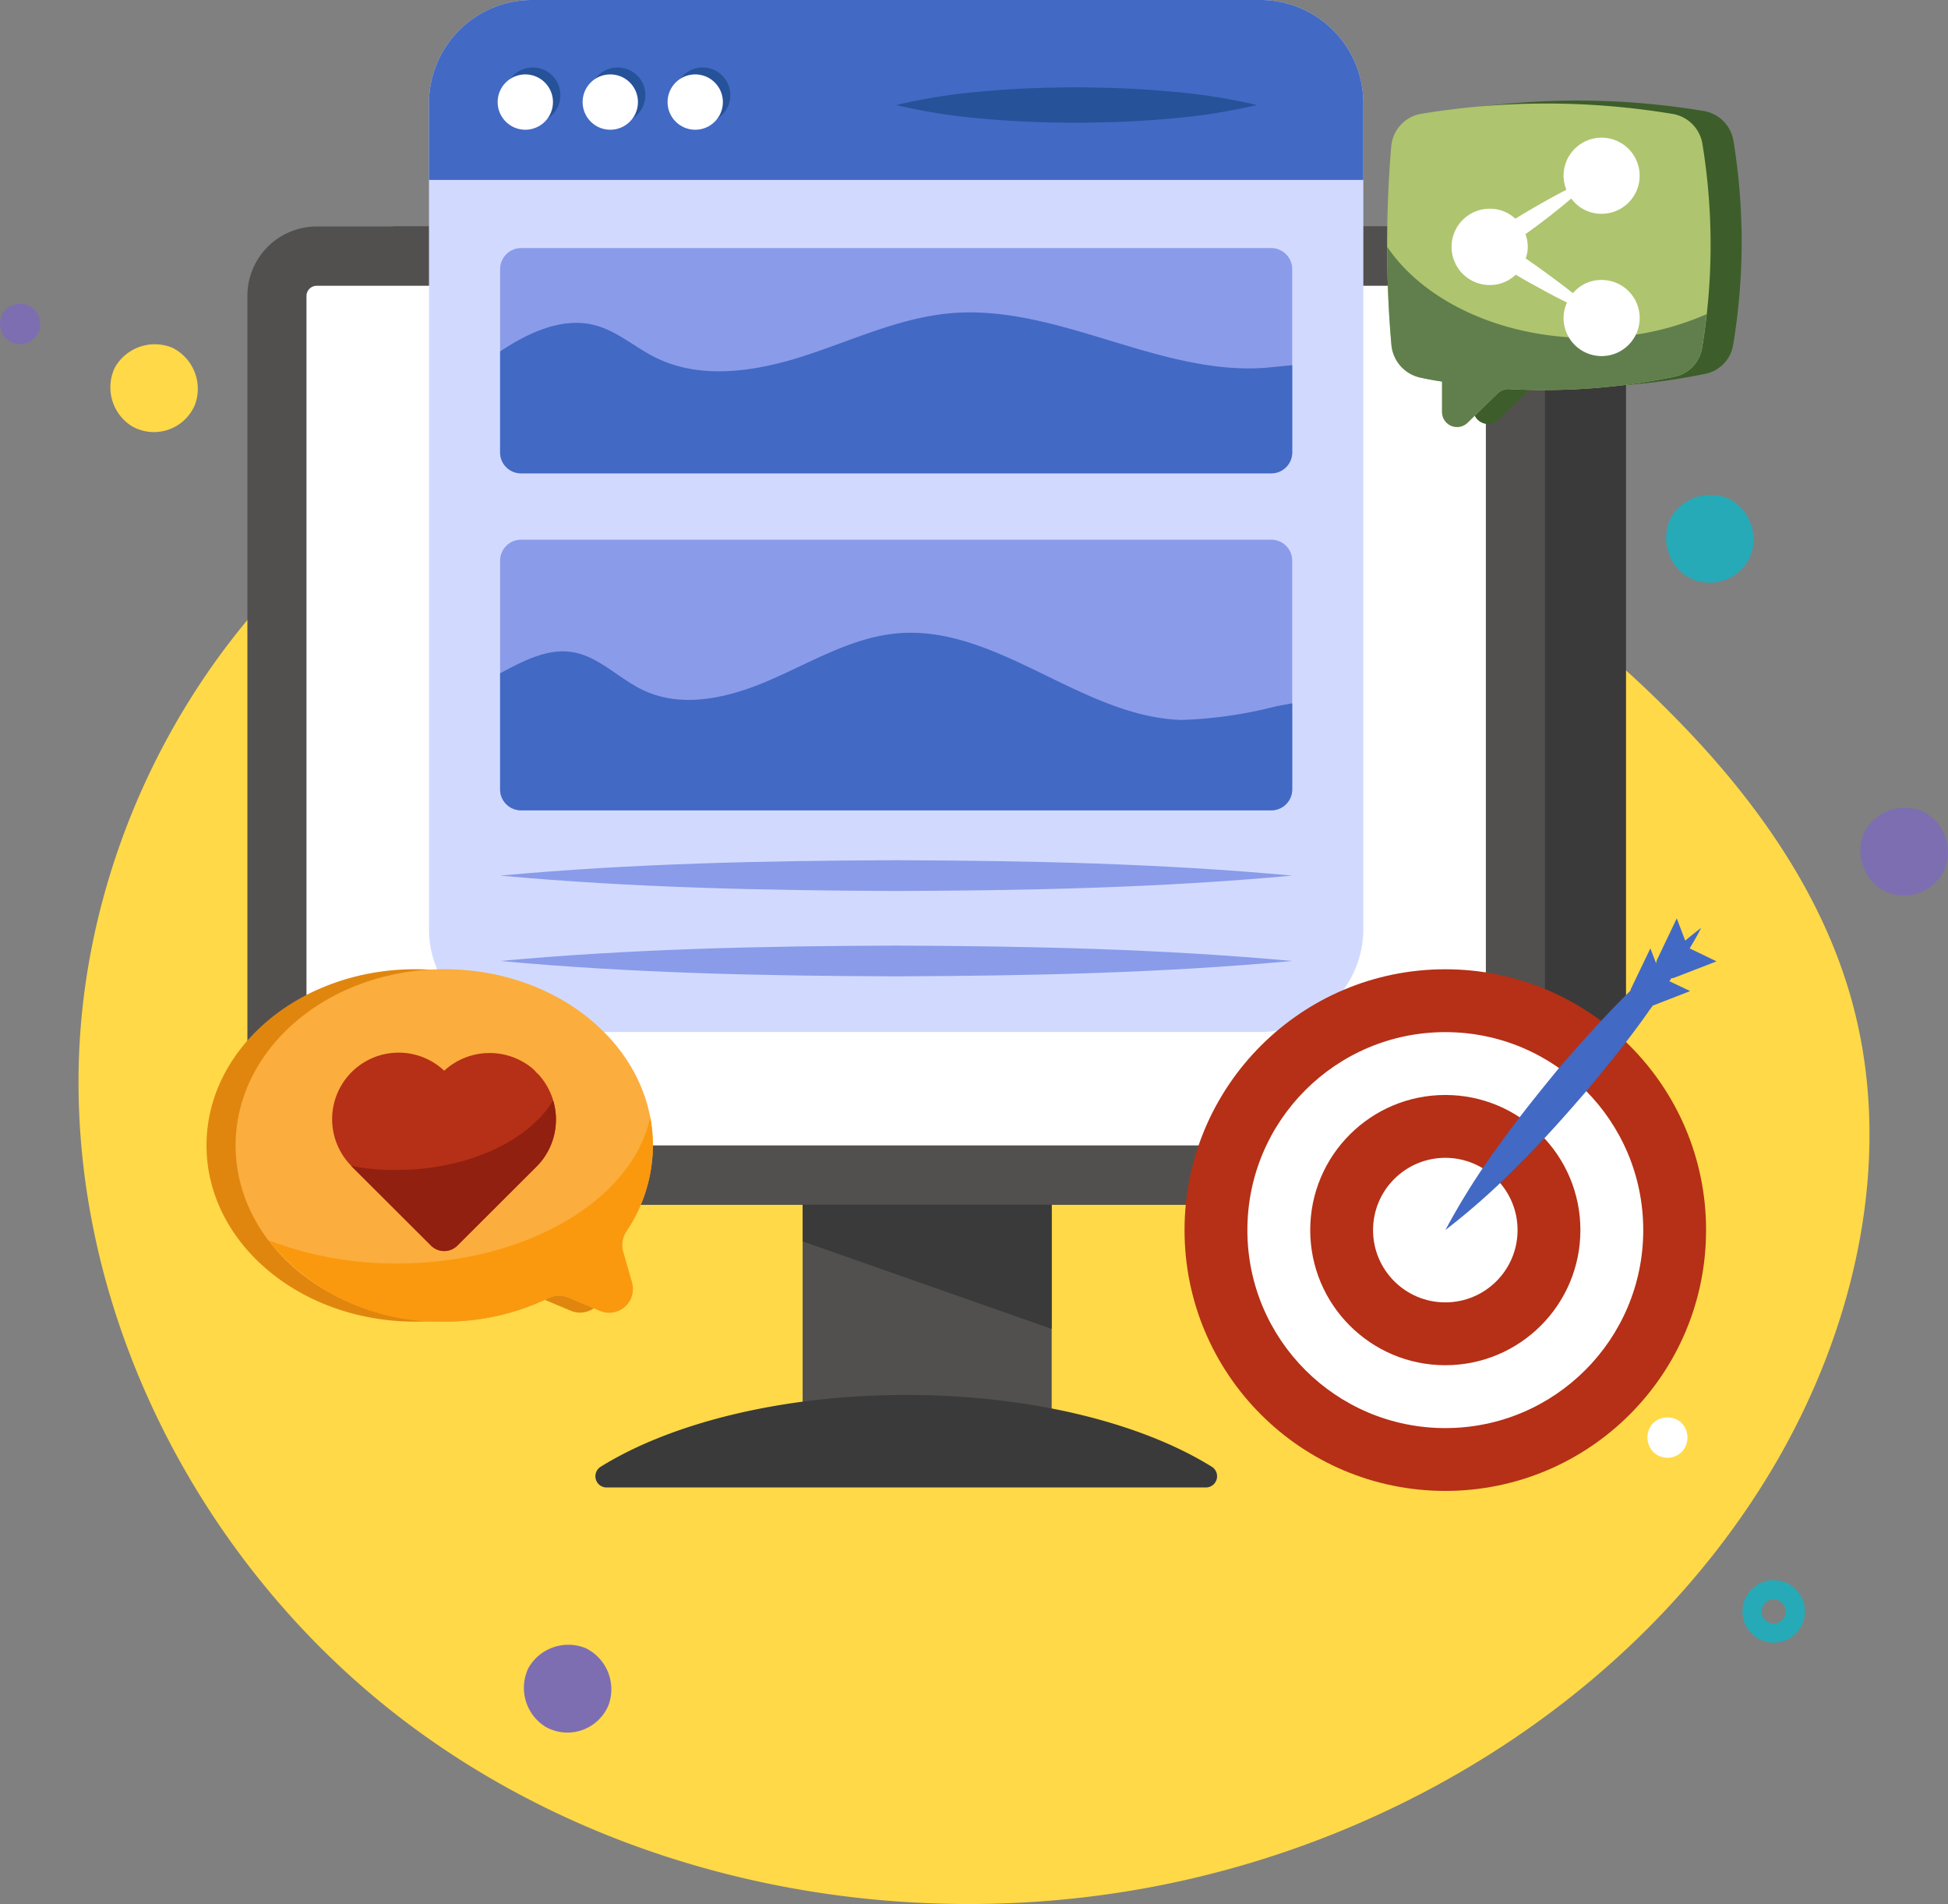 <svg xmlns="http://www.w3.org/2000/svg" width="151.991" height="148.529" viewBox="0 0 151.991 148.529">
  <rect x="0" y="0" width="151.991" height="148.529" fill="#808080" stroke="none"/>
  <g id="Grupo_1101899" data-name="Grupo 1101899" transform="translate(-882 -17685)">
    <g id="Grupo_1101715" data-name="Grupo 1101715" transform="translate(882 17708.697)">
      <path id="_12068" data-name="12068" d="M103.949,72.366C89.64,70.39,74.525,70.874,61.5,77.128,43.447,85.8,31.588,105.464,31.133,125.491s9.978,39.705,26.1,51.6S94.6,193.2,114.312,189.632c19.875-3.6,38.53-15.279,48.9-32.614,6.648-11.116,9.755-24.842,6.082-37.264-2.217-7.5-6.75-14.14-12.082-19.858A89.263,89.263,0,0,0,103.949,72.366Z" transform="translate(-24.992 -66.03)" fill="#ffd947"/>
      <g id="Grupo_1099026" data-name="Grupo 1099026" transform="translate(0 111.446) rotate(-90)">
        <path id="Trazado_873104" data-name="Trazado 873104" d="M.647,2.832A1.64,1.64,0,0,0,2.79,2.59,1.64,1.64,0,0,0,2.7.434,1.641,1.641,0,0,0,.541.376,1.573,1.573,0,0,0,.647,2.832Z" transform="translate(21.424 128.541)" fill="#fff"/>
        <path id="Trazado_873105" data-name="Trazado 873105" d="M.646,2.832A1.64,1.64,0,0,0,2.791,2.59,1.641,1.641,0,0,0,2.7.434,1.641,1.641,0,0,0,.541.376,1.573,1.573,0,0,0,.646,2.832Z" transform="translate(52.72 135.267)" fill="#ffd947"/>
        <path id="Trazado_873106" data-name="Trazado 873106" d="M.647,2.832A1.639,1.639,0,0,0,2.79,2.59,1.641,1.641,0,0,0,2.7.434,1.641,1.641,0,0,0,.541.376,1.573,1.573,0,0,0,.647,2.832Z" transform="translate(108.296 0)" fill="#7d6eb2"/>
        <path id="Trazado_873109" data-name="Trazado 873109" d="M2.129,6.609a3.577,3.577,0,0,0,4.43-1.75A3.579,3.579,0,0,0,5.014.353,3.578,3.578,0,0,0,.442,1.692,3.468,3.468,0,0,0,2.129,6.609Z" transform="translate(89.699 129.99)" fill="#26aab7"/>
        <path id="Trazado_873110" data-name="Trazado 873110" d="M2.13,6.609a3.577,3.577,0,0,0,4.43-1.75A3.578,3.578,0,0,0,5.014.354,3.577,3.577,0,0,0,.443,1.691,3.468,3.468,0,0,0,2.13,6.609Z" transform="translate(65.295 145.152)" fill="#7d6eb2"/>
        <path id="Trazado_873111" data-name="Trazado 873111" d="M2.13,6.609a3.576,3.576,0,0,0,4.43-1.75A3.577,3.577,0,0,0,5.014.354,3.576,3.576,0,0,0,.443,1.691,3.468,3.468,0,0,0,2.13,6.609Z" transform="translate(0 40.87)" fill="#7d6eb2"/>
        <path id="Trazado_873113" data-name="Trazado 873113" d="M2.129,6.609a3.578,3.578,0,0,0,4.43-1.75A3.579,3.579,0,0,0,5.015.353,3.578,3.578,0,0,0,.442,1.692,3.468,3.468,0,0,0,2.129,6.609Z" transform="translate(101.449 8.605)" fill="#ffd947"/>
        <circle id="Elipse_11485" data-name="Elipse 11485" cx="1.689" cy="1.689" r="1.689" transform="translate(7.75 136.702)" fill="none" stroke="#26aab7" stroke-linecap="round" stroke-linejoin="round" stroke-width="1.5"/>
      </g>
    </g>
    <g id="mercadeo-en-linea" transform="translate(896.488 17682.436)">
      <g id="Grupo_1101745" data-name="Grupo 1101745" transform="translate(48.138 94.632)">
        <g id="Grupo_1101744" data-name="Grupo 1101744">
          <path id="Trazado_879947" data-name="Trazado 879947" d="M26.77,52.335H46.2v19.44H26.77Z" transform="translate(-26.77 -52.335)" fill="#51504f"/>
        </g>
      </g>
      <g id="Grupo_1101747" data-name="Grupo 1101747" transform="translate(48.139 94.633)">
        <g id="Grupo_1101746" data-name="Grupo 1101746">
          <path id="Trazado_879948" data-name="Trazado 879948" d="M46.2,63.93V52.335H26.77v4.771Z" transform="translate(-26.77 -52.335)" fill="#3a3a3a"/>
        </g>
      </g>
      <g id="Grupo_1101749" data-name="Grupo 1101749" transform="translate(11.121 20.23)">
        <g id="Grupo_1101748" data-name="Grupo 1101748">
          <path id="Trazado_879949" data-name="Trazado 879949" d="M108.019,17.534V83.055a5.368,5.368,0,0,1-5.365,5.364H12.161a5.4,5.4,0,0,1-5.4-5.364V17.534a5.412,5.412,0,0,1,5.4-5.42h90.494a5.38,5.38,0,0,1,5.365,5.42Z" transform="translate(-6.759 -12.114)" fill="#3a3a3a"/>
        </g>
      </g>
      <g id="Grupo_1101751" data-name="Grupo 1101751" transform="translate(4.813 20.23)">
        <g id="Grupo_1101750" data-name="Grupo 1101750" transform="translate(0)">
          <path id="Trazado_879950" data-name="Trazado 879950" d="M104.591,17.534V83.055a5.352,5.352,0,0,1-5.346,5.364H8.751a5.4,5.4,0,0,1-5.4-5.364V17.534a5.412,5.412,0,0,1,5.4-5.42H99.245a5.365,5.365,0,0,1,5.346,5.42Z" transform="translate(-3.349 -12.114)" fill="#51504f"/>
        </g>
      </g>
      <g id="Grupo_1101753" data-name="Grupo 1101753" transform="translate(9.425 24.856)">
        <g id="Grupo_1101752" data-name="Grupo 1101752">
          <path id="Trazado_879951" data-name="Trazado 879951" d="M6.627,81.675a.784.784,0,0,1-.785-.74V15.4a.8.8,0,0,1,.785-.785H97.122a.755.755,0,0,1,.74.785V80.935a.74.74,0,0,1-.74.74Z" transform="translate(-5.842 -14.615)" fill="#fff"/>
        </g>
      </g>
      <g id="Grupo_1101755" data-name="Grupo 1101755" transform="translate(31.965 111.38)">
        <g id="Grupo_1101754" data-name="Grupo 1101754">
          <path id="Trazado_879952" data-name="Trazado 879952" d="M65.664,68.606a.875.875,0,0,0,.447-1.625c-5.484-3.4-14.11-5.592-23.829-5.592s-18.346,2.194-23.829,5.592a.875.875,0,0,0,.447,1.625Z" transform="translate(-18.027 -61.388)" fill="#3a3a3a"/>
        </g>
      </g>
      <g id="Grupo_1101764" data-name="Grupo 1101764" transform="translate(93.739 10.41)">
        <g id="Grupo_1101763" data-name="Grupo 1101763">
          <g id="Grupo_1101762" data-name="Grupo 1101762">
            <g id="Grupo_1101757" data-name="Grupo 1101757" transform="translate(2.424)">
              <g id="Grupo_1101756" data-name="Grupo 1101756">
                <path id="Trazado_879953" data-name="Trazado 879953" d="M53.071,25.661A2.882,2.882,0,0,0,55.4,28.2c.547.117,1.075.216,1.622.294V30.86a1.171,1.171,0,0,0,1.994.84l2.365-2.306a1.19,1.19,0,0,1,.879-.313,50.206,50.206,0,0,0,12.86-.958,2.743,2.743,0,0,0,2.189-2.266,48.953,48.953,0,0,0,.02-15.928,2.827,2.827,0,0,0-2.287-2.307A60.111,60.111,0,0,0,55.416,7.6a2.823,2.823,0,0,0-2.365,2.521A91.647,91.647,0,0,0,53.071,25.661Z" transform="translate(-52.731 -6.806)" fill="#3d5e2a"/>
              </g>
            </g>
            <g id="Grupo_1101759" data-name="Grupo 1101759" transform="translate(0 0.231)">
              <g id="Grupo_1101758" data-name="Grupo 1101758">
                <path id="Trazado_879954" data-name="Trazado 879954" d="M51.761,25.785a2.882,2.882,0,0,0,2.326,2.54c.547.117,1.075.216,1.622.294v2.365a1.171,1.171,0,0,0,1.994.84l2.365-2.306a1.19,1.19,0,0,1,.879-.313,50.206,50.206,0,0,0,12.86-.958A2.743,2.743,0,0,0,76,25.981a48.953,48.953,0,0,0,.02-15.928,2.827,2.827,0,0,0-2.287-2.307,60.111,60.111,0,0,0-19.622-.02,2.823,2.823,0,0,0-2.365,2.521A91.648,91.648,0,0,0,51.761,25.785Z" transform="translate(-51.421 -6.93)" fill="#aec46e"/>
              </g>
            </g>
            <g id="Grupo_1101761" data-name="Grupo 1101761" transform="translate(0.007 11.406)">
              <g id="Grupo_1101760" data-name="Grupo 1101760">
                <path id="Trazado_879955" data-name="Trazado 879955" d="M51.425,12.971c0,2.54.1,5.081.333,7.68a2.882,2.882,0,0,0,2.326,2.54c.547.117,1.075.216,1.622.294v2.365a1.171,1.171,0,0,0,1.994.84l2.365-2.306a1.19,1.19,0,0,1,.879-.313,50.206,50.206,0,0,0,12.86-.958,2.743,2.743,0,0,0,2.189-2.266c.136-.88.273-1.759.352-2.62a22.278,22.278,0,0,1-9.107,1.857C60.3,20.085,54.278,17.192,51.425,12.971Z" transform="translate(-51.425 -12.971)" fill="#617f4d"/>
              </g>
            </g>
          </g>
        </g>
      </g>
      <g id="Grupo_1101766" data-name="Grupo 1101766" transform="translate(98.774 13.287)">
        <g id="Grupo_1101765" data-name="Grupo 1101765">
          <path id="Trazado_879956" data-name="Trazado 879956" d="M68.815,22.445a2.969,2.969,0,1,1-5.939,0,2.8,2.8,0,0,1,.27-1.206q-1.024-.5-2-1.048c-.683-.365-1.35-.73-2-1.127a2.9,2.9,0,0,1-2.032.809,2.977,2.977,0,0,1,0-5.954,2.891,2.891,0,0,1,2,.778c1.3-.794,2.62-1.556,3.985-2.255a2.833,2.833,0,0,1-.223-1.112,2.969,2.969,0,1,1,2.969,2.985,2.881,2.881,0,0,1-2.366-1.191c-1.159.985-2.35,1.906-3.573,2.779a2.854,2.854,0,0,1,.175.985,2.47,2.47,0,0,1-.159.906c.635.444,1.27.889,1.889,1.349.6.445,1.207.889,1.794,1.366a2.886,2.886,0,0,1,2.239-1.033A2.965,2.965,0,0,1,68.815,22.445Z" transform="translate(-54.143 -8.361)" fill="#fff"/>
        </g>
      </g>
      <g id="Grupo_1101768" data-name="Grupo 1101768" transform="translate(18.983 2.564)">
        <g id="Grupo_1101767" data-name="Grupo 1101767">
          <path id="Trazado_879957" data-name="Trazado 879957" d="M83.911,10.61V75.04a8.037,8.037,0,0,1-8.047,8.029H19.056a8.037,8.037,0,0,1-8.047-8.029V10.61a8.052,8.052,0,0,1,8.047-8.046H75.865a8.052,8.052,0,0,1,8.047,8.046Z" transform="translate(-11.009 -2.564)" fill="#d1dafe"/>
        </g>
      </g>
      <g id="Grupo_1101770" data-name="Grupo 1101770" transform="translate(24.535 69.664)">
        <g id="Grupo_1101769" data-name="Grupo 1101769">
          <path id="Trazado_879958" data-name="Trazado 879958" d="M14.011,40.04c10.3-.946,20.6-1.163,30.9-1.2,10.3.034,20.6.25,30.9,1.2-10.3.951-20.6,1.168-30.9,1.2C34.61,41.2,24.31,40.985,14.011,40.04Z" transform="translate(-14.011 -38.837)" fill="#8a9bea"/>
        </g>
      </g>
      <g id="Grupo_1101772" data-name="Grupo 1101772" transform="translate(24.535 76.326)">
        <g id="Grupo_1101771" data-name="Grupo 1101771">
          <path id="Trazado_879959" data-name="Trazado 879959" d="M75.809,43.64c-10.3.946-20.6,1.162-30.9,1.2-10.3-.033-20.6-.25-30.9-1.2,10.3-.951,20.6-1.168,30.9-1.2C55.209,42.478,65.509,42.695,75.809,43.64Z" transform="translate(-14.011 -42.439)" fill="#8a9bea"/>
        </g>
      </g>
      <g id="Grupo_1101774" data-name="Grupo 1101774" transform="translate(24.533 44.666)">
        <g id="Grupo_1101773" data-name="Grupo 1101773" transform="translate(0 0)">
          <path id="Trazado_879960" data-name="Trazado 879960" d="M75.812,26.951V44.8a1.634,1.634,0,0,1-1.646,1.628H15.656A1.634,1.634,0,0,1,14.009,44.8V26.951a1.634,1.634,0,0,1,1.647-1.628h58.51A1.634,1.634,0,0,1,75.812,26.951Z" transform="translate(-14.009 -25.324)" fill="#8a9bea"/>
        </g>
      </g>
      <g id="Grupo_1101776" data-name="Grupo 1101776" transform="translate(24.533 21.913)">
        <g id="Grupo_1101775" data-name="Grupo 1101775">
          <path id="Trazado_879961" data-name="Trazado 879961" d="M75.812,14.67v14.3A1.634,1.634,0,0,1,74.166,30.6H15.656a1.634,1.634,0,0,1-1.647-1.628V14.67a1.65,1.65,0,0,1,1.647-1.646h58.51A1.65,1.65,0,0,1,75.812,14.67Z" transform="translate(-14.009 -13.024)" fill="#8a9bea"/>
        </g>
      </g>
      <g id="Grupo_1101778" data-name="Grupo 1101778" transform="translate(18.983 2.564)">
        <g id="Grupo_1101777" data-name="Grupo 1101777">
          <path id="Trazado_879962" data-name="Trazado 879962" d="M83.911,10.61V16.6h-72.9V10.61a8.052,8.052,0,0,1,8.047-8.046H75.865A8.052,8.052,0,0,1,83.911,10.61Z" transform="translate(-11.009 -2.564)" fill="#4269c4"/>
        </g>
      </g>
      <g id="Grupo_1101785" data-name="Grupo 1101785" transform="translate(24.919 7.827)">
        <g id="Grupo_1101780" data-name="Grupo 1101780">
          <g id="Grupo_1101779" data-name="Grupo 1101779">
            <circle id="Elipse_11979" data-name="Elipse 11979" cx="2.159" cy="2.159" r="2.159" fill="#255299"/>
          </g>
        </g>
        <g id="Grupo_1101782" data-name="Grupo 1101782" transform="translate(6.628)">
          <g id="Grupo_1101781" data-name="Grupo 1101781">
            <circle id="Elipse_11980" data-name="Elipse 11980" cx="2.159" cy="2.159" r="2.159" fill="#255299"/>
          </g>
        </g>
        <g id="Grupo_1101784" data-name="Grupo 1101784" transform="translate(13.258)">
          <g id="Grupo_1101783" data-name="Grupo 1101783">
            <circle id="Elipse_11981" data-name="Elipse 11981" cx="2.159" cy="2.159" r="2.159" fill="#255299"/>
          </g>
        </g>
      </g>
      <g id="Grupo_1101792" data-name="Grupo 1101792" transform="translate(24.34 8.367)">
        <g id="Grupo_1101787" data-name="Grupo 1101787">
          <g id="Grupo_1101786" data-name="Grupo 1101786">
            <circle id="Elipse_11982" data-name="Elipse 11982" cx="2.159" cy="2.159" r="2.159" fill="#fff"/>
          </g>
        </g>
        <g id="Grupo_1101789" data-name="Grupo 1101789" transform="translate(6.63)">
          <g id="Grupo_1101788" data-name="Grupo 1101788">
            <circle id="Elipse_11983" data-name="Elipse 11983" cx="2.159" cy="2.159" r="2.159" fill="#fff"/>
          </g>
        </g>
        <g id="Grupo_1101791" data-name="Grupo 1101791" transform="translate(13.258)">
          <g id="Grupo_1101790" data-name="Grupo 1101790">
            <circle id="Elipse_11984" data-name="Elipse 11984" cx="2.159" cy="2.159" r="2.159" fill="#fff"/>
          </g>
        </g>
      </g>
      <g id="Grupo_1101794" data-name="Grupo 1101794" transform="translate(55.435 9.37)">
        <g id="Grupo_1101793" data-name="Grupo 1101793">
          <path id="Trazado_879963" data-name="Trazado 879963" d="M58.855,7.63A46.193,46.193,0,0,1,51.82,8.708c-2.345.221-4.69.28-7.035.308-2.345-.024-4.69-.083-7.035-.3A45.76,45.76,0,0,1,30.714,7.63a45.761,45.761,0,0,1,7.035-1.083c2.345-.22,4.69-.279,7.035-.3,2.345.027,4.69.087,7.035.308A46.193,46.193,0,0,1,58.855,7.63Z" transform="translate(-30.714 -6.243)" fill="#255299"/>
        </g>
      </g>
      <g id="Grupo_1101796" data-name="Grupo 1101796" transform="translate(24.533 51.925)">
        <g id="Grupo_1101795" data-name="Grupo 1101795" transform="translate(0 0)">
          <path id="Trazado_879964" data-name="Trazado 879964" d="M75.812,34.753v6.716A1.634,1.634,0,0,1,74.166,43.1H15.656a1.634,1.634,0,0,1-1.647-1.628V32.4a3.766,3.766,0,0,0,.388-.2c1.591-.832,3.33-1.7,5.124-1.461,2.146.277,3.737,2.109,5.716,3.016,3.145,1.461,6.863.5,10.026-.907,3.163-1.387,6.253-3.237,9.712-3.552,7.788-.7,14.373,6.511,22.2,6.752a33.842,33.842,0,0,0,7.418-1.073Z" transform="translate(-14.009 -29.248)" fill="#4269c4"/>
        </g>
      </g>
      <g id="Grupo_1101798" data-name="Grupo 1101798" transform="translate(24.533 26.934)">
        <g id="Grupo_1101797" data-name="Grupo 1101797">
          <path id="Trazado_879965" data-name="Trazado 879965" d="M75.812,19.856v6.808a1.634,1.634,0,0,1-1.646,1.628H15.656a1.634,1.634,0,0,1-1.647-1.628V18.783c2.109-1.406,4.754-2.682,7.288-2.072,1.776.425,3.182,1.721,4.81,2.535,3.552,1.776,7.843,1.11,11.617-.111s7.455-2.978,11.413-3.329c8.4-.741,16.371,4.957,24.769,4.236C74.536,19.985,75.183,19.911,75.812,19.856Z" transform="translate(-14.009 -15.738)" fill="#4269c4"/>
        </g>
      </g>
      <g id="Grupo_1101810" data-name="Grupo 1101810" transform="translate(1.626 78.17)">
        <g id="Grupo_1101805" data-name="Grupo 1101805">
          <g id="Grupo_1101800" data-name="Grupo 1101800">
            <g id="Grupo_1101799" data-name="Grupo 1101799">
              <path id="Trazado_879966" data-name="Trazado 879966" d="M31.858,65.457l.692,2.4a1.854,1.854,0,0,1-2.5,2.222l-2.478-1.042a1.879,1.879,0,0,0-1.556.062,18.517,18.517,0,0,1-8.105,1.827c-9,0-16.285-6.153-16.285-13.746S8.915,43.436,17.911,43.436s16.274,6.153,16.274,13.746a12.053,12.053,0,0,1-2.057,6.689A1.914,1.914,0,0,0,31.858,65.457Z" transform="translate(-1.626 -43.436)" fill="#e0860e"/>
            </g>
          </g>
          <g id="Grupo_1101802" data-name="Grupo 1101802" transform="translate(2.267)">
            <g id="Grupo_1101801" data-name="Grupo 1101801">
              <path id="Trazado_879967" data-name="Trazado 879967" d="M33.084,65.457l.692,2.4a1.854,1.854,0,0,1-2.5,2.222L28.8,69.039a1.879,1.879,0,0,0-1.556.062,18.517,18.517,0,0,1-8.105,1.827c-9,0-16.285-6.153-16.285-13.746s7.288-13.746,16.285-13.746S35.41,49.589,35.41,57.182a12.053,12.053,0,0,1-2.057,6.689A1.914,1.914,0,0,0,33.084,65.457Z" transform="translate(-2.852 -43.436)" fill="#fbad3e"/>
            </g>
          </g>
          <g id="Grupo_1101804" data-name="Grupo 1101804" transform="translate(4.829 11.547)">
            <g id="Grupo_1101803" data-name="Grupo 1101803">
              <path id="Trazado_879968" data-name="Trazado 879968" d="M32.6,62.558A1.852,1.852,0,0,1,30.1,64.781l-2.48-1.041a1.814,1.814,0,0,0-1.556.058,18.55,18.55,0,0,1-8.108,1.825A17.127,17.127,0,0,1,4.237,59.271,27.659,27.659,0,0,0,14.3,61.084c10.038,0,18.356-4.961,19.724-11.407a11.383,11.383,0,0,1,.211,2.2,12.043,12.043,0,0,1-2.059,6.692,1.94,1.94,0,0,0-.269,1.579Z" transform="translate(-4.237 -49.678)" fill="#fa990e"/>
            </g>
          </g>
        </g>
        <g id="Grupo_1101807" data-name="Grupo 1101807" transform="translate(9.829 6.537)">
          <g id="Grupo_1101806" data-name="Grupo 1101806">
            <path id="Trazado_879969" data-name="Trazado 879969" d="M22.849,55.828l-6.161,6.161a1.46,1.46,0,0,1-2.065,0L8.462,55.828a5.189,5.189,0,0,1,7.194-7.479,5.241,5.241,0,0,1,6.819-.231,2.451,2.451,0,0,1,.374.374,2.335,2.335,0,0,1,.356.374A5.2,5.2,0,0,1,22.849,55.828Z" transform="translate(-6.94 -46.969)" fill="#b53016"/>
          </g>
        </g>
        <g id="Grupo_1101809" data-name="Grupo 1101809" transform="translate(11.299 10.243)">
          <g id="Grupo_1101808" data-name="Grupo 1101808">
            <path id="Trazado_879970" data-name="Trazado 879970" d="M22.177,54.136l-6.163,6.14a1.446,1.446,0,0,1-2.07,0l-6.163-6.14c-.023-.023-.047-.047-.047-.07a16.678,16.678,0,0,0,3.465.326c5.559,0,10.326-2.233,12.279-5.419A5.183,5.183,0,0,1,22.177,54.136Z" transform="translate(-7.734 -48.973)" fill="#912010"/>
          </g>
        </g>
      </g>
      <g id="Grupo_1101824" data-name="Grupo 1101824" transform="translate(77.935 74.204)">
        <g id="Grupo_1101823" data-name="Grupo 1101823">
          <g id="Grupo_1101822" data-name="Grupo 1101822">
            <g id="Grupo_1101821" data-name="Grupo 1101821">
              <g id="Grupo_1101812" data-name="Grupo 1101812" transform="translate(0 3.97)">
                <g id="Grupo_1101811" data-name="Grupo 1101811">
                  <circle id="Elipse_11985" data-name="Elipse 11985" cx="20.346" cy="20.346" r="20.346" fill="#b53016"/>
                </g>
              </g>
              <g id="Grupo_1101814" data-name="Grupo 1101814" transform="translate(4.902 8.873)">
                <g id="Grupo_1101813" data-name="Grupo 1101813">
                  <circle id="Elipse_11986" data-name="Elipse 11986" cx="15.444" cy="15.444" r="15.444" fill="#fff"/>
                </g>
              </g>
              <g id="Grupo_1101816" data-name="Grupo 1101816" transform="translate(9.806 13.776)">
                <g id="Grupo_1101815" data-name="Grupo 1101815">
                  <circle id="Elipse_11987" data-name="Elipse 11987" cx="10.54" cy="10.54" r="10.54" fill="#b53016"/>
                </g>
              </g>
              <g id="Grupo_1101818" data-name="Grupo 1101818" transform="translate(14.708 18.679)">
                <g id="Grupo_1101817" data-name="Grupo 1101817">
                  <circle id="Elipse_11988" data-name="Elipse 11988" cx="5.638" cy="5.638" r="5.638" fill="#fff"/>
                </g>
              </g>
              <g id="Grupo_1101820" data-name="Grupo 1101820" transform="translate(20.355)">
                <g id="Grupo_1101819" data-name="Grupo 1101819">
                  <path id="Trazado_879971" data-name="Trazado 879971" d="M71.353,46.195l1.625.769L70.054,48.1c-.118.181-.255.343-.373.525-1.494,2.117-3.113,4.118-4.769,6.1-1.673,1.943-3.382,3.867-5.218,5.692A55.148,55.148,0,0,1,53.881,65.6a54.835,54.835,0,0,1,4.156-6.588c1.493-2.1,3.113-4.1,4.751-6.1,1.691-1.942,3.4-3.866,5.236-5.691.1-.089.194-.2.29-.286a.432.432,0,0,1,.043-.147l1.515-3.158.456,1.189a.8.8,0,0,1,.088-.35l1.516-3.177.658,1.735c.4-.338.825-.674,1.246-.992-.281.546-.58,1.074-.9,1.6l2.1,1.01-3.283,1.268a.572.572,0,0,1-.244.046A2.46,2.46,0,0,1,71.353,46.195Z" transform="translate(-53.881 -41.292)" fill="#4269c4"/>
                </g>
              </g>
            </g>
          </g>
        </g>
      </g>
    </g>
  </g>
</svg>
